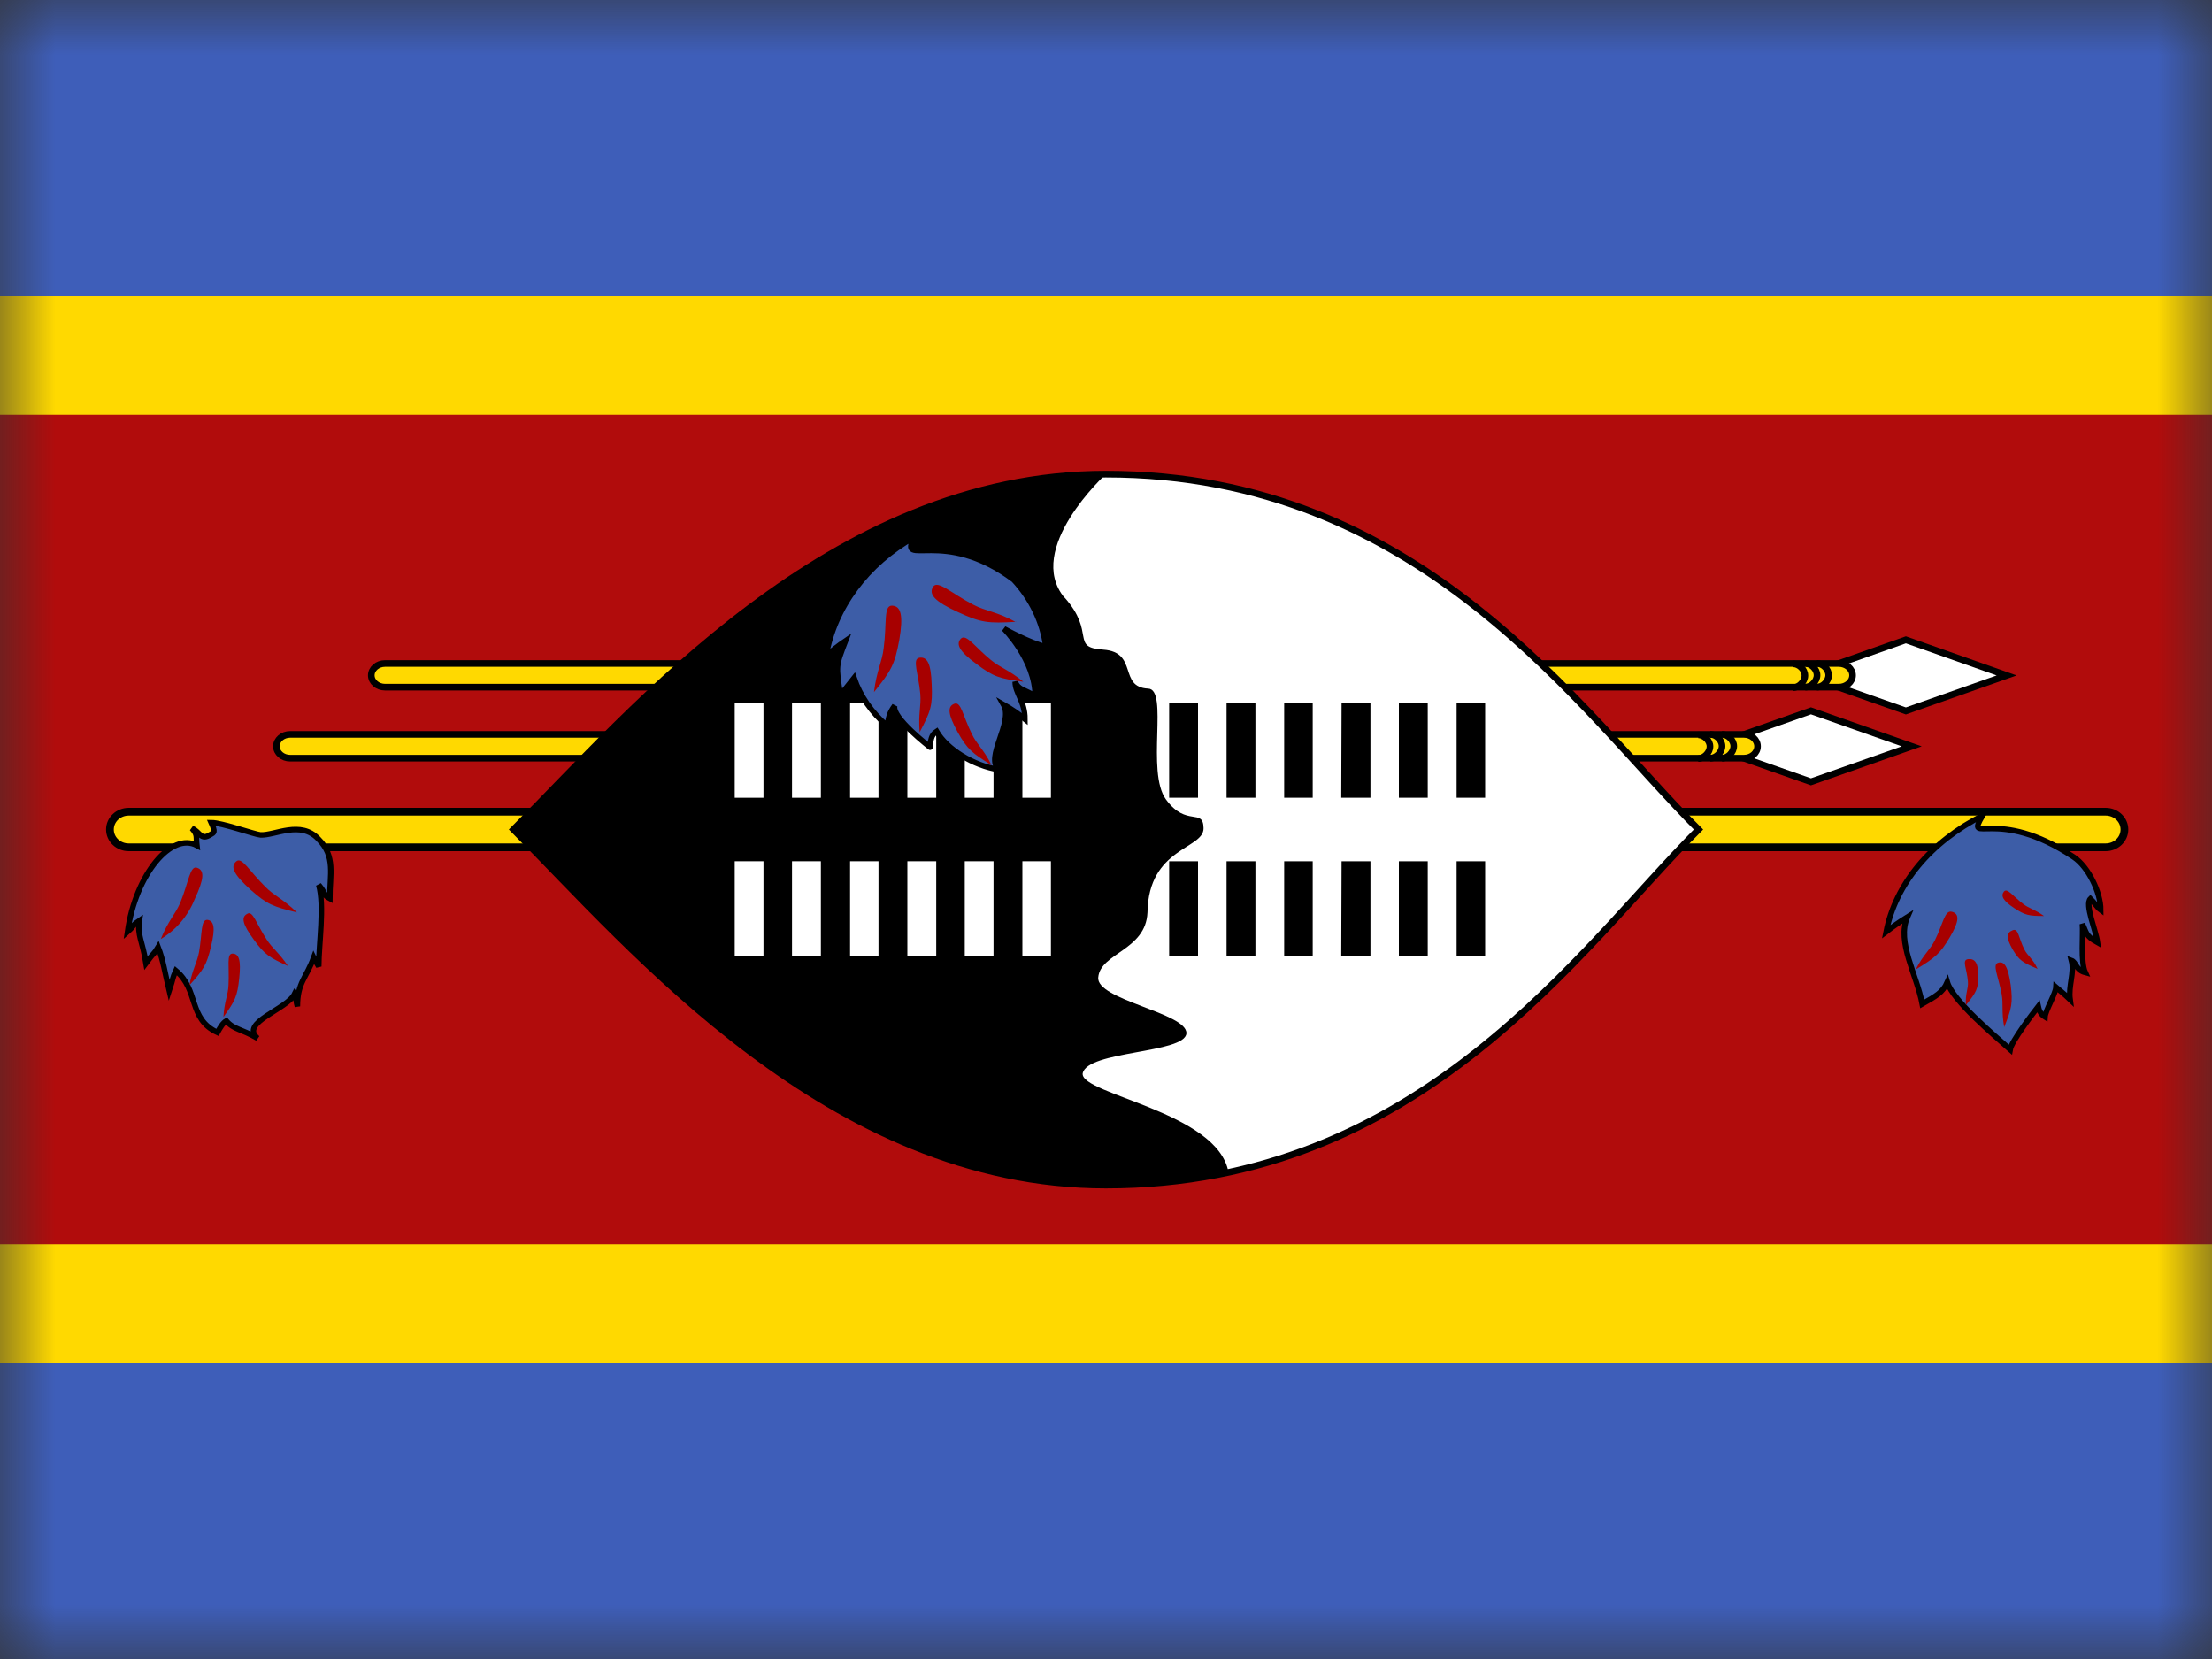 <svg width="20" height="15" viewBox="0 0 20 15" fill="none" xmlns="http://www.w3.org/2000/svg">
<rect x="0" y="0" width="20" height="15" fill="#333333" stroke="none"/>
<g clip-path="url(#clip0_202_4173)">
<mask id="mask0_202_4173" style="mask-type:luminance" maskUnits="userSpaceOnUse" x="0" y="0" width="20" height="15">
<path d="M0.001 0H19.999V15H0.001V0Z" fill="white"/>
</mask>
<g mask="url(#mask0_202_4173)">
<path fill-rule="evenodd" clip-rule="evenodd" d="M-1.25 0H21.25V15H-1.25V0Z" fill="#3E5EB9"/>
<path fill-rule="evenodd" clip-rule="evenodd" d="M-1.25 2.678H21.25V12.322H-1.25V2.678Z" fill="#FFD900"/>
<path fill-rule="evenodd" clip-rule="evenodd" d="M-1.25 3.75H21.25V11.25H-1.25V3.75Z" fill="#B10C0C"/>
<path d="M19.038 7.339H1.164C1.07 7.339 0.994 7.411 0.994 7.5C0.994 7.589 1.07 7.661 1.164 7.661H19.038C19.132 7.661 19.208 7.589 19.208 7.5C19.208 7.411 19.132 7.339 19.038 7.339Z" fill="#FFD900" stroke="black" stroke-width="0.07"/>
<path fill-rule="evenodd" clip-rule="evenodd" d="M17.232 5.785L16.321 6.107L17.232 6.428L18.143 6.107L17.232 5.785Z" fill="white" stroke="black" stroke-width="0.06"/>
<path d="M16.626 5.999H3.481C3.413 5.999 3.357 6.047 3.357 6.106C3.357 6.165 3.413 6.213 3.481 6.213H16.626C16.694 6.213 16.75 6.165 16.75 6.106C16.75 6.047 16.694 5.999 16.626 5.999Z" fill="#FFD900" stroke="black" stroke-width="0.06"/>
<path d="M16.428 6.213C16.481 6.213 16.534 6.159 16.534 6.105C16.534 6.05 16.481 5.999 16.428 5.999" stroke="black" stroke-width="0.06"/>
<path d="M16.323 6.213C16.376 6.213 16.429 6.159 16.429 6.105C16.429 6.05 16.376 5.999 16.323 5.999" stroke="black" stroke-width="0.06"/>
<path d="M16.213 6.217C16.266 6.217 16.319 6.162 16.319 6.108C16.319 6.053 16.266 6.002 16.213 6.002" stroke="black" stroke-width="0.06"/>
<path fill-rule="evenodd" clip-rule="evenodd" d="M16.374 6.427L15.463 6.748L16.374 7.069L17.285 6.748L16.374 6.427Z" fill="white" stroke="black" stroke-width="0.06"/>
<path d="M15.767 6.64H2.623C2.555 6.64 2.499 6.688 2.499 6.748C2.499 6.807 2.555 6.855 2.623 6.855H15.767C15.836 6.855 15.891 6.807 15.891 6.748C15.891 6.688 15.836 6.64 15.767 6.64Z" fill="#FFD900" stroke="black" stroke-width="0.06"/>
<path d="M15.57 6.855C15.623 6.855 15.676 6.801 15.676 6.746C15.676 6.692 15.623 6.64 15.57 6.64" stroke="black" stroke-width="0.06"/>
<path d="M15.464 6.855C15.517 6.855 15.57 6.801 15.57 6.746C15.57 6.692 15.517 6.64 15.464 6.64" stroke="black" stroke-width="0.06"/>
<path d="M15.355 6.858C15.408 6.858 15.461 6.804 15.461 6.749C15.461 6.695 15.408 6.644 15.355 6.644" stroke="black" stroke-width="0.06"/>
<path fill-rule="evenodd" clip-rule="evenodd" d="M17.925 7.374C17.765 7.654 18.05 7.281 18.752 7.751C18.88 7.837 18.994 8.067 18.994 8.228C18.962 8.205 18.936 8.16 18.901 8.126C18.848 8.178 18.95 8.411 18.965 8.522C18.854 8.461 18.866 8.431 18.828 8.354C18.837 8.445 18.81 8.698 18.854 8.793C18.767 8.77 18.773 8.7 18.729 8.684C18.758 8.795 18.7 8.912 18.717 9.037C18.665 8.987 18.612 8.946 18.589 8.926C18.586 8.985 18.493 9.138 18.49 9.195C18.446 9.168 18.435 9.127 18.429 9.1C18.376 9.168 18.187 9.416 18.175 9.489C18.03 9.36 17.657 9.048 17.607 8.881C17.564 8.976 17.502 9.007 17.38 9.077C17.331 8.813 17.147 8.517 17.246 8.291C17.179 8.333 17.115 8.377 17.054 8.424C17.096 8.212 17.195 8.008 17.345 7.827C17.495 7.646 17.693 7.492 17.925 7.374Z" fill="#3D5DA7" stroke="black" stroke-width="0.05"/>
<path fill-rule="evenodd" clip-rule="evenodd" d="M17.321 8.766C17.389 8.631 17.45 8.59 17.494 8.502C17.57 8.35 17.582 8.226 17.649 8.244C17.717 8.262 17.717 8.326 17.629 8.475C17.541 8.622 17.5 8.657 17.321 8.766ZM17.775 9.088C17.767 8.982 17.799 8.941 17.793 8.874C17.784 8.757 17.734 8.678 17.796 8.672C17.857 8.666 17.887 8.707 17.887 8.824C17.887 8.941 17.869 8.971 17.775 9.088ZM18.121 9.287C18.095 9.141 18.115 9.082 18.098 8.988C18.068 8.824 18.01 8.719 18.068 8.704C18.124 8.689 18.156 8.742 18.18 8.906C18.2 9.07 18.189 9.117 18.121 9.287ZM18.481 8.282C18.396 8.221 18.347 8.215 18.294 8.174C18.197 8.1 18.148 8.024 18.118 8.062C18.089 8.1 18.109 8.142 18.209 8.209C18.311 8.276 18.344 8.282 18.481 8.282ZM18.423 8.76C18.379 8.666 18.332 8.642 18.303 8.584C18.25 8.478 18.25 8.388 18.197 8.411C18.139 8.434 18.139 8.481 18.197 8.584C18.256 8.683 18.285 8.701 18.423 8.76Z" fill="#A70000"/>
<path fill-rule="evenodd" clip-rule="evenodd" d="M1.78 7.644C1.77 7.561 1.79 7.552 1.736 7.49C1.81 7.521 1.813 7.604 1.903 7.546C1.936 7.527 1.95 7.527 1.91 7.438C2.003 7.438 2.309 7.546 2.356 7.549C2.486 7.555 2.719 7.414 2.879 7.586C3.036 7.743 2.982 7.906 2.982 8.124C2.922 8.093 2.949 8.081 2.882 8.001C2.936 8.192 2.882 8.536 2.882 8.739C2.856 8.69 2.859 8.708 2.836 8.659C2.769 8.843 2.689 8.883 2.689 9.099C2.666 9.016 2.689 9.031 2.663 8.988C2.596 9.126 2.163 9.246 2.329 9.388C2.183 9.302 2.116 9.311 2.046 9.231C2.016 9.249 1.993 9.286 1.966 9.335C1.7 9.212 1.8 8.951 1.59 8.776C1.556 8.85 1.57 8.837 1.53 8.957C1.49 8.791 1.476 8.683 1.43 8.564C1.39 8.631 1.397 8.604 1.32 8.708C1.287 8.505 1.24 8.456 1.26 8.324C1.18 8.379 1.233 8.354 1.153 8.425C1.227 7.903 1.55 7.521 1.78 7.644Z" fill="#3D5DA7" stroke="black" stroke-width="0.05"/>
<path fill-rule="evenodd" clip-rule="evenodd" d="M1.454 8.49C1.521 8.323 1.583 8.271 1.63 8.162C1.706 7.975 1.718 7.822 1.782 7.846C1.85 7.869 1.847 7.945 1.759 8.133C1.699 8.282 1.592 8.408 1.454 8.49ZM1.712 8.909C1.741 8.76 1.782 8.704 1.8 8.607C1.829 8.438 1.814 8.312 1.876 8.317C1.935 8.326 1.949 8.388 1.908 8.558C1.867 8.728 1.841 8.766 1.712 8.909ZM2.02 9.199C2.028 9.053 2.063 8.997 2.066 8.906C2.075 8.739 2.046 8.622 2.102 8.622C2.16 8.622 2.181 8.681 2.163 8.845C2.146 9.009 2.125 9.05 2.02 9.196V9.199ZM2.685 8.25C2.556 8.124 2.479 8.101 2.397 8.016C2.254 7.875 2.184 7.74 2.134 7.79C2.081 7.837 2.113 7.907 2.266 8.045C2.418 8.18 2.471 8.197 2.685 8.25ZM2.605 8.736C2.523 8.613 2.465 8.578 2.412 8.496C2.318 8.353 2.286 8.23 2.236 8.262C2.178 8.291 2.192 8.356 2.295 8.496C2.395 8.634 2.436 8.657 2.608 8.736H2.605Z" fill="#A70000"/>
<path fill-rule="evenodd" clip-rule="evenodd" d="M15.357 7.5C14.286 8.571 12.857 10.715 9.999 10.715C7.499 10.715 5.713 8.573 4.643 7.5C5.713 6.43 7.499 4.287 9.999 4.287C12.857 4.287 14.284 6.428 15.357 7.5Z" fill="white" stroke="black" stroke-width="0.06"/>
<path fill-rule="evenodd" clip-rule="evenodd" d="M9.625 5.402C9.912 5.725 9.672 5.854 9.977 5.874C10.293 5.897 10.111 6.214 10.381 6.226C10.568 6.231 10.36 6.979 10.542 7.228C10.727 7.482 10.879 7.301 10.882 7.488C10.885 7.679 10.384 7.661 10.375 8.25C10.36 8.593 9.95 8.616 9.93 8.836C9.906 9.041 10.735 9.158 10.727 9.343C10.715 9.527 9.827 9.498 9.789 9.706C9.771 9.896 11.008 10.052 11.107 10.597C10.923 10.655 10.396 10.714 10 10.714C7.501 10.714 5.714 8.572 4.642 7.5C5.714 6.428 7.501 4.286 10 4.286C10 4.286 9.259 4.963 9.625 5.405V5.402Z" fill="black"/>
<path fill-rule="evenodd" clip-rule="evenodd" d="M6.643 6.357H6.903V7.213H6.643V6.357ZM6.643 7.787H6.903V8.643H6.643V7.787ZM7.161 6.357H7.422V7.213H7.161V6.357ZM7.161 7.787H7.422V8.643H7.161V7.787ZM7.686 6.357H7.943V7.213H7.686V6.357ZM7.686 7.787H7.943V8.643H7.686V7.787ZM8.204 6.357H8.465V7.213H8.204V6.357ZM8.204 7.787H8.465V8.643H8.204V7.787ZM8.723 6.357H8.983V7.213H8.723V6.357ZM8.723 7.787H8.983V8.643H8.723V7.787ZM9.244 6.357H9.502V7.213H9.244V6.357ZM9.244 7.787H9.502V8.643H9.244V7.787Z" fill="white"/>
<path fill-rule="evenodd" clip-rule="evenodd" d="M10.571 6.357H10.832V7.213H10.571V6.357ZM10.571 7.787H10.832V8.643H10.571V7.787ZM11.09 6.357H11.351V7.213H11.09V6.357ZM11.09 7.787H11.351V8.643H11.09V7.787ZM11.611 6.357H11.869V7.213H11.611V6.357ZM11.611 7.787H11.869V8.643H11.611V7.787ZM12.13 6.357H12.391V7.213H12.127L12.13 6.357ZM12.13 7.787H12.391V8.643H12.127L12.13 7.787ZM12.648 6.357H12.909V7.213H12.648V6.357ZM12.648 7.787H12.909V8.643H12.648V7.787ZM13.17 6.357H13.428V7.213H13.17V6.357ZM13.17 7.787H13.428V8.643H13.17V7.787Z" fill="black"/>
<path fill-rule="evenodd" clip-rule="evenodd" d="M8.265 4.857C8.119 5.143 8.526 4.762 9.166 5.242C9.327 5.416 9.427 5.626 9.456 5.847C9.32 5.819 9.078 5.685 9.078 5.685C9.078 5.685 9.36 5.967 9.36 6.294C9.262 6.232 9.211 6.241 9.179 6.165C9.179 6.269 9.267 6.338 9.267 6.502C9.207 6.453 9.142 6.409 9.073 6.37C9.166 6.534 8.899 6.853 9.033 6.959C8.801 6.924 8.561 6.774 8.468 6.613C8.417 6.645 8.415 6.698 8.409 6.756C8.417 6.76 8.055 6.486 8.09 6.38C8.039 6.449 8.034 6.486 8.023 6.564C7.882 6.444 7.778 6.295 7.722 6.13L7.599 6.285C7.557 6.015 7.557 6.024 7.645 5.794C7.583 5.836 7.525 5.882 7.469 5.93C7.507 5.712 7.598 5.505 7.735 5.32C7.872 5.135 8.053 4.977 8.265 4.857Z" fill="#3D5DA7" stroke="black" stroke-width="0.05"/>
<path fill-rule="evenodd" clip-rule="evenodd" d="M7.902 6.258C7.926 6.062 7.976 5.985 7.99 5.859C8.02 5.634 7.987 5.473 8.066 5.476C8.146 5.479 8.169 5.564 8.131 5.786C8.09 6.009 8.058 6.065 7.902 6.258ZM8.315 6.621C8.301 6.454 8.33 6.384 8.321 6.275C8.304 6.088 8.245 5.959 8.312 5.947C8.383 5.936 8.418 5.997 8.424 6.19C8.433 6.381 8.415 6.431 8.315 6.621ZM8.963 6.914C8.893 6.774 8.831 6.73 8.787 6.636C8.705 6.472 8.69 6.34 8.629 6.363C8.564 6.387 8.57 6.457 8.658 6.618C8.746 6.776 8.79 6.809 8.963 6.917V6.914ZM9.186 5.625C9.01 5.528 8.916 5.528 8.799 5.467C8.597 5.361 8.477 5.241 8.436 5.306C8.395 5.373 8.45 5.438 8.661 5.534C8.869 5.631 8.934 5.637 9.188 5.622L9.186 5.625ZM9.253 6.164C9.121 6.056 9.045 6.038 8.96 5.968C8.813 5.848 8.737 5.728 8.688 5.774C8.641 5.824 8.673 5.889 8.828 6.003C8.983 6.12 9.036 6.135 9.253 6.164Z" fill="#A70000"/>
</g>
</g>
<defs>
<clipPath id="clip0_202_4173">
<rect width="20" height="15" fill="white"/>
</clipPath>
</defs>
</svg>

